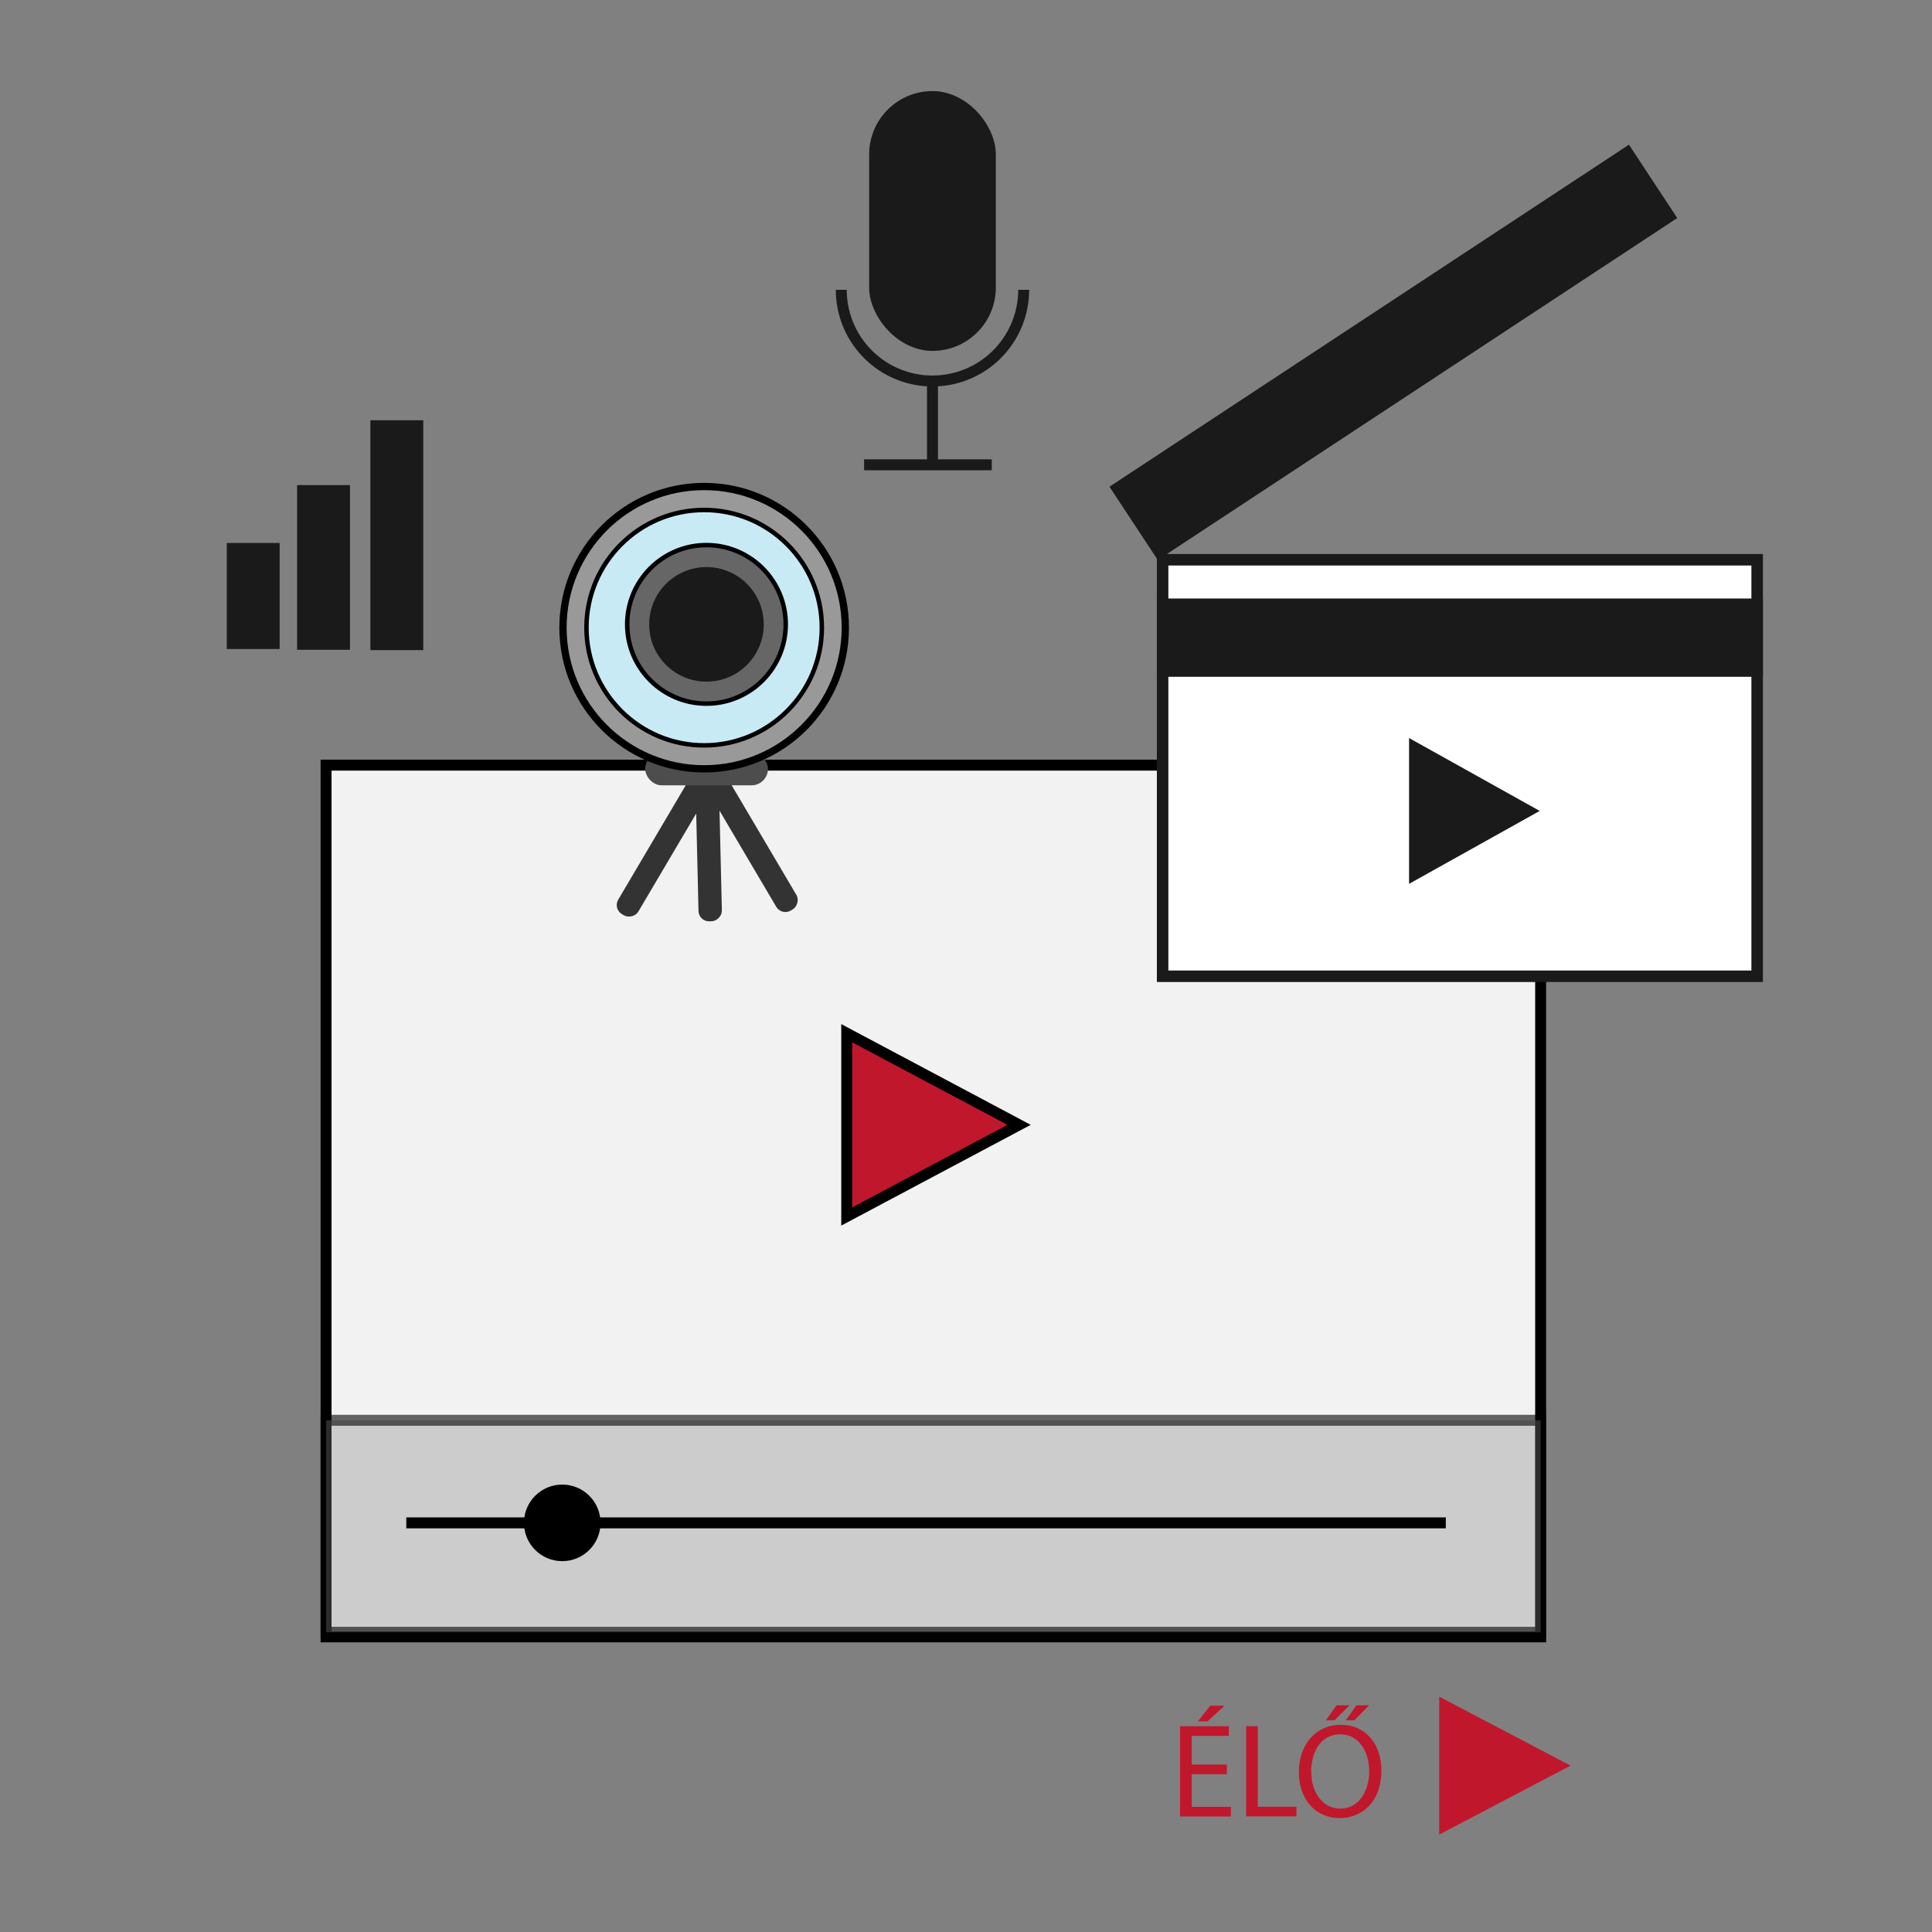 <svg id="Réteg_1" data-name="Réteg 1" xmlns="http://www.w3.org/2000/svg" viewBox="0 0 600 600"><rect x="0" y="0" width="600" height="600" fill="#808080" stroke="none"/><defs><style>.cls-1{fill:#f2f2f2;}.cls-1,.cls-14,.cls-15,.cls-16,.cls-2,.cls-3,.cls-4{stroke:#000;}.cls-1,.cls-12,.cls-13,.cls-14,.cls-15,.cls-16,.cls-17,.cls-2,.cls-3,.cls-4,.cls-5,.cls-6,.cls-7,.cls-8,.cls-9{stroke-miterlimit:10;}.cls-1,.cls-2,.cls-3,.cls-4,.cls-9{stroke-width:3.4px;}.cls-2{fill:#b3b3b3;opacity:0.6;}.cls-10,.cls-3{fill:#c1172c;}.cls-4,.cls-9{fill:none;}.cls-5{fill:#fff;}.cls-17,.cls-5,.cls-6,.cls-7,.cls-8,.cls-9{stroke:#1a1a1a;}.cls-5,.cls-6{stroke-width:3.57px;}.cls-11,.cls-17,.cls-6,.cls-7,.cls-8{fill:#1a1a1a;}.cls-7{stroke-width:5.88px;}.cls-8{stroke-width:2.53px;}.cls-12{fill:#333;stroke:#333;stroke-width:1.23px;}.cls-13{fill:#4d4d4d;stroke:#4d4d4d;}.cls-13,.cls-15,.cls-16{stroke-width:1.39px;}.cls-14{fill:#999;stroke-width:2.26px;}.cls-15{fill:#c8eaf5;}.cls-16{fill:#666;}.cls-17{stroke-width:1.68px;}</style></defs><title>elo-online</title><rect class="cls-1" x="101.26" y="237.62" width="377.2" height="270.72"/><rect class="cls-2" x="101.26" y="441.08" width="377.2" height="65.84"/><polygon class="cls-3" points="262.96 320.87 262.96 377.79 316.48 349.33 262.96 320.87"/><line class="cls-4" x1="126.18" y1="472.94" x2="449.01" y2="472.94"/><circle cx="174.61" cy="472.94" r="11.89"/><rect class="cls-5" x="361.06" y="173.84" width="184.64" height="129.35"/><rect class="cls-6" x="337.94" y="97.59" width="189.58" height="23.7" transform="translate(11.11 255.98) rotate(-33.36)"/><rect class="cls-6" x="361.06" y="187.66" width="184.64" height="20.74"/><polygon class="cls-7" points="440.54 234.21 440.54 269.48 472.14 251.84 440.54 234.21"/><rect class="cls-8" x="271.19" y="29.55" width="36.81" height="78.16" rx="18.41" ry="18.41"/><path class="cls-9" d="M317.91,90a28.32,28.32,0,1,1-56.64,0"/><line class="cls-9" x1="289.59" y1="118.3" x2="289.59" y2="144.35"/><line class="cls-9" x1="268.35" y1="144.35" x2="308" y2="144.35"/><polygon class="cls-10" points="446.97 526.91 446.97 569.74 487.75 548.33 446.97 526.91"/><rect class="cls-11" x="70.43" y="168.63" width="16.42" height="32.92"/><rect class="cls-11" x="92.27" y="150.65" width="16.42" height="51.15"/><rect class="cls-11" x="115.03" y="130.52" width="16.42" height="71.38"/><path class="cls-10" d="M381,551H370.09v10.12h12.16v3H366.47V536.09h15.16v3H370.09V548H381Zm-.71-21.28L375,534.59h-3l3.87-4.87Z"/><path class="cls-10" d="M387,536.09h3.62v25h12v3H387Z"/><path class="cls-10" d="M429,549.84c0,9.66-5.87,14.78-13,14.78-7.41,0-12.62-5.75-12.62-14.24,0-8.91,5.54-14.74,13-14.74C424,535.64,429,541.51,429,549.84Zm-21.78.46c0,6,3.25,11.37,9,11.37s9-5.29,9-11.66c0-5.58-2.91-11.41-9-11.41S407.19,544.13,407.19,550.29Zm11.87-20.7-4.66,4.66h-2.67l3.33-4.66Zm6.12,0-4.62,4.66h-2.67l3.33-4.66Z"/><rect class="cls-12" x="208.06" y="257.64" width="49.73" height="6.03" rx="2.66" ry="2.66" transform="translate(339 -72.42) rotate(59.45)"/><rect class="cls-12" x="181.53" y="259.11" width="49.73" height="6.03" rx="2.66" ry="2.66" transform="translate(537.05 217.62) rotate(120.55)"/><rect class="cls-12" x="195.17" y="257.64" width="49.73" height="6.03" rx="2.66" ry="2.66" transform="translate(475.43 34.53) rotate(88.65)"/><rect class="cls-13" x="201.07" y="234.36" width="36.73" height="8.83" rx="4.41" ry="4.41"/><circle class="cls-14" cx="218.68" cy="194.93" r="43.84"/><circle class="cls-15" cx="218.68" cy="194.93" r="36.55"/><circle class="cls-16" cx="219.4" cy="193.9" r="24.62"/><circle class="cls-17" cx="219.4" cy="193.9" r="16.95"/></svg>